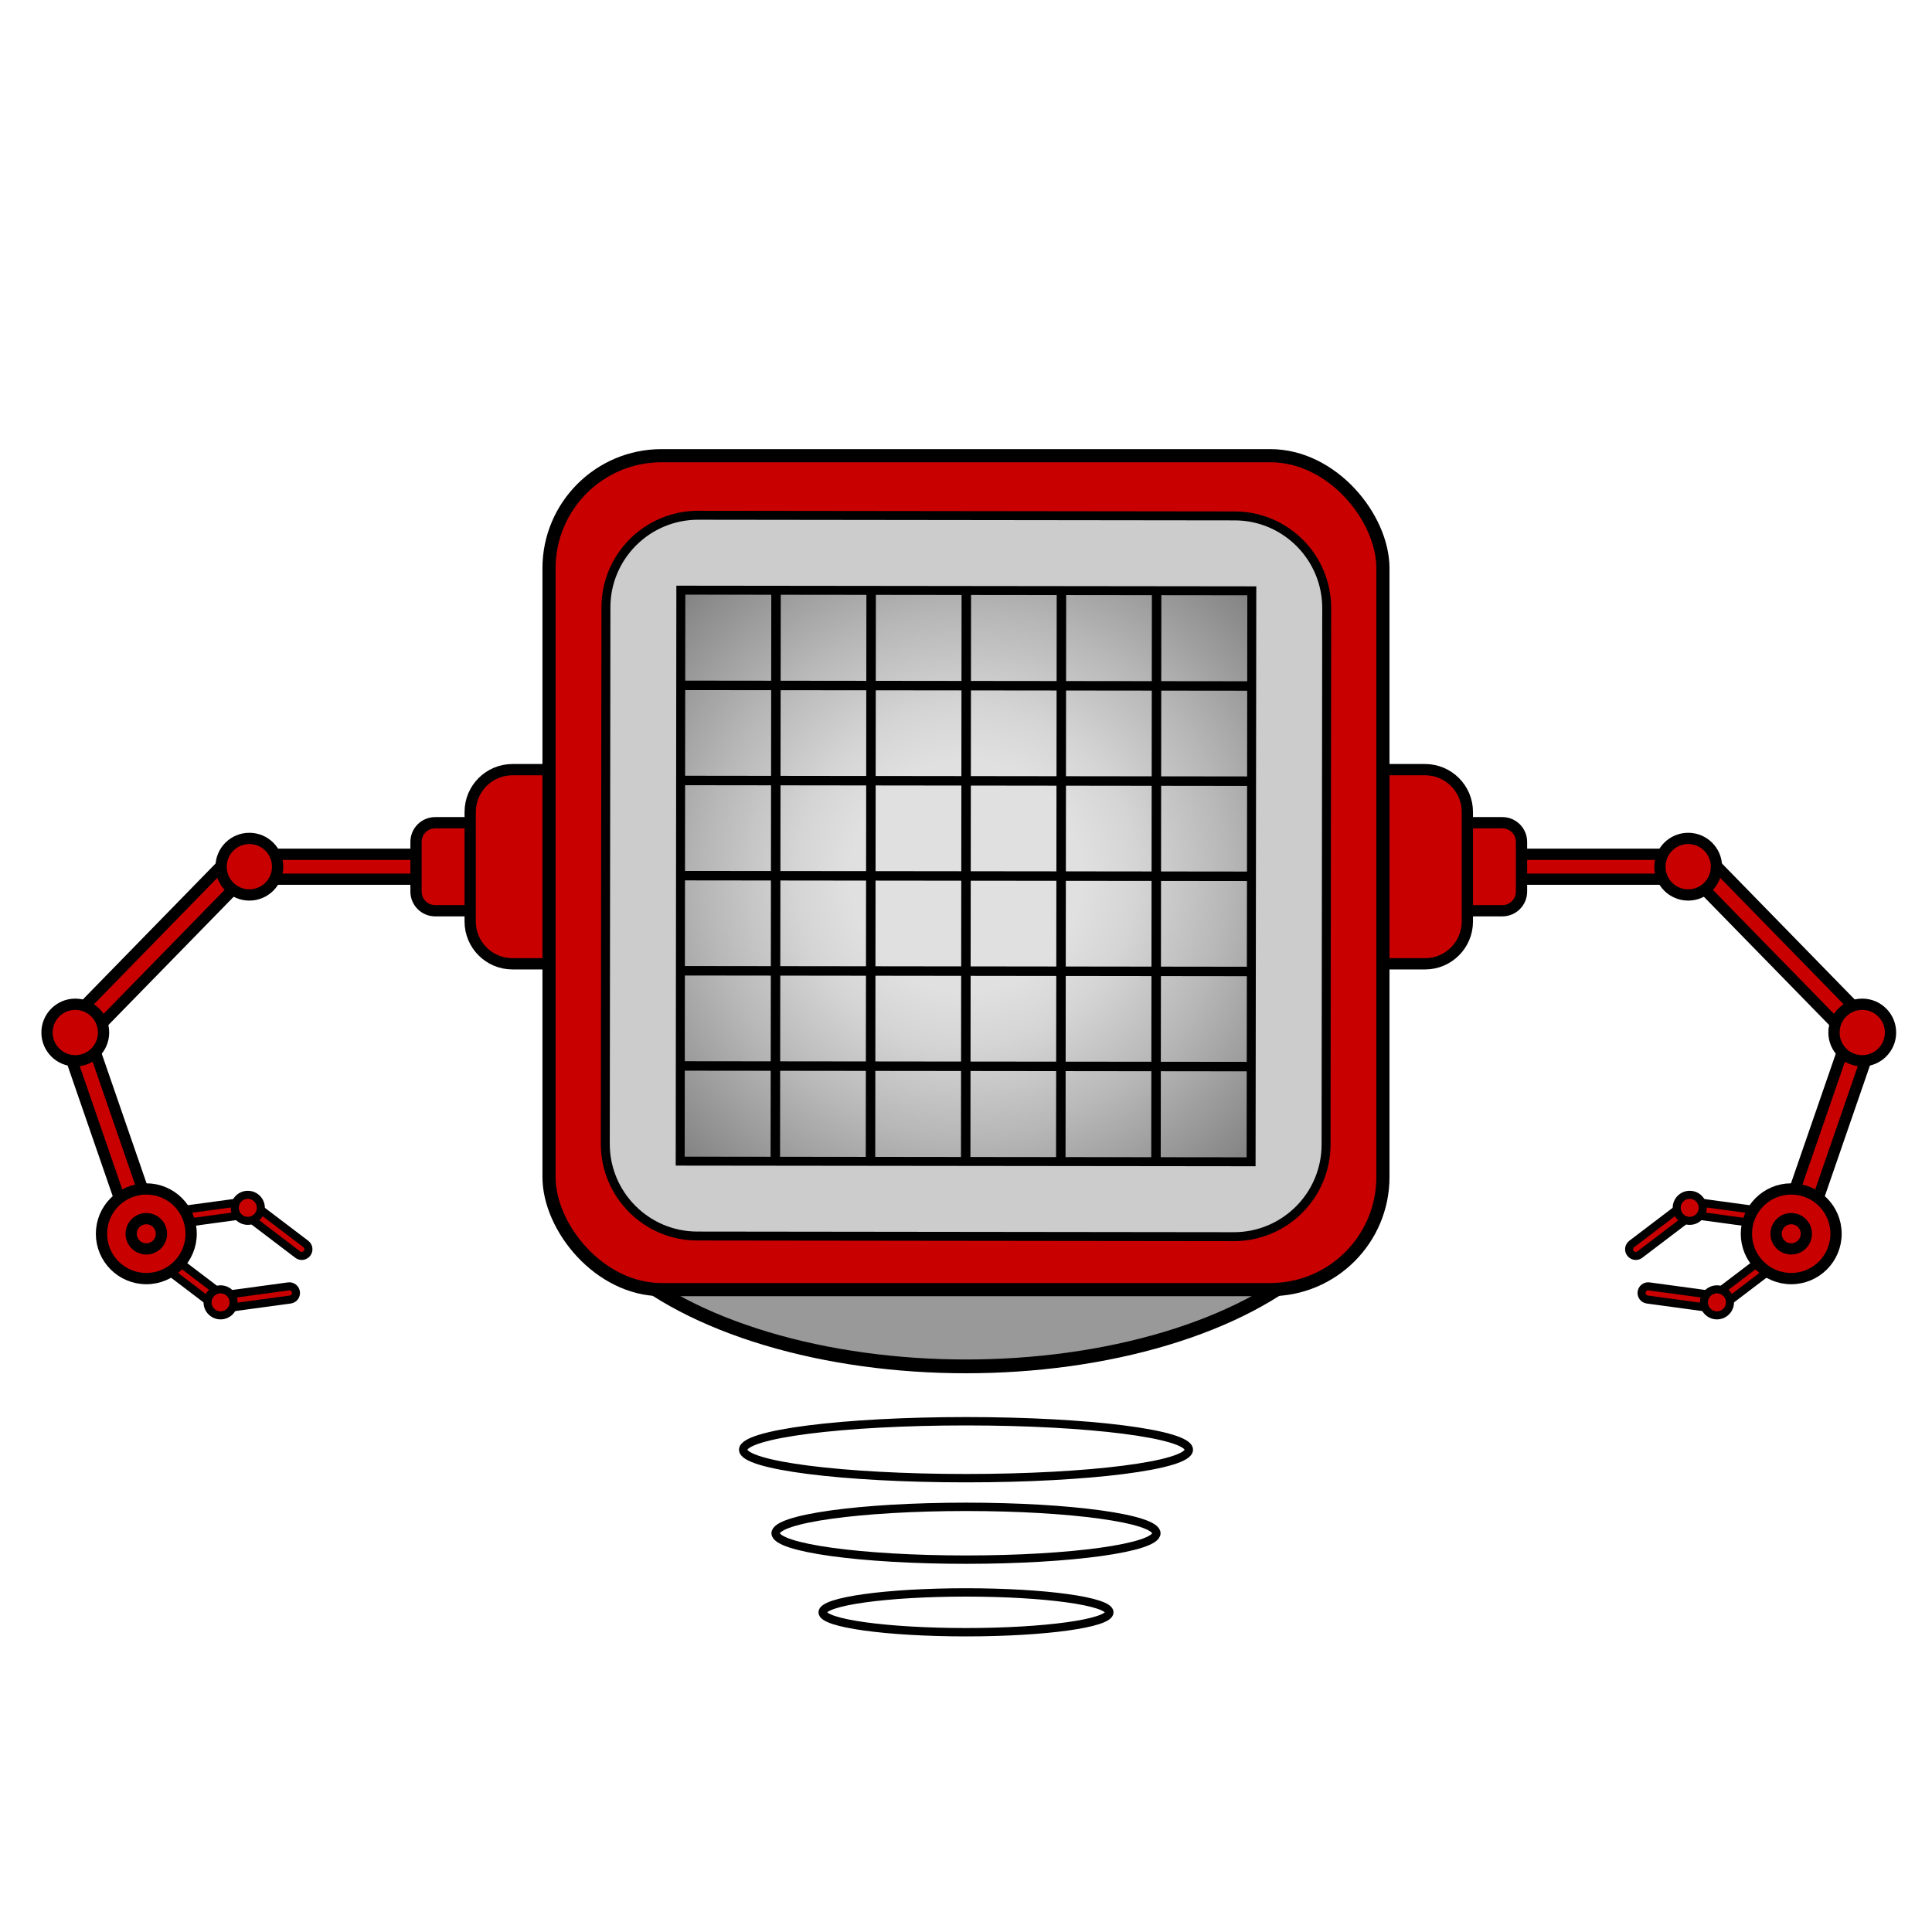 <?xml version="1.0" encoding="UTF-8"?><svg id="Robos" xmlns="http://www.w3.org/2000/svg" xmlns:xlink="http://www.w3.org/1999/xlink" viewBox="0 0 300 300"><defs><style>.cls-1{stroke-width:1.25px;}.cls-1,.cls-2,.cls-3,.cls-4,.cls-5,.cls-6,.cls-7,.cls-8{stroke:#000;stroke-miterlimit:10;}.cls-1,.cls-2,.cls-4,.cls-8{stroke-linecap:round;}.cls-1,.cls-3,.cls-8{fill:#c90000;}.cls-2{fill:#999;stroke-width:2.14px;}.cls-3{stroke-width:2.04px;}.cls-4{fill:none;stroke-width:1.3px;}.cls-5{fill:#a31e10;stroke-width:1.47px;}.cls-6{fill:url(#radial-gradient);}.cls-6,.cls-7{stroke-width:1.39px;}.cls-7{fill:#ccc;}.cls-8{stroke-width:1.75px;}</style><symbol id="Robot_arm_1" viewBox="0 0 96.45 86.24"><g><polygon class="cls-8" points="16.92 69.51 8 43.7 4.35 44.96 13.26 70.77 16.92 69.51"/><polygon class="cls-8" points="7.74 42.01 31.15 18.04 28.31 15.41 4.9 39.39 7.74 42.01"/><circle class="cls-8" cx="5.26" cy="41.7" r="4.39"/><polygon class="cls-8" points="33.57 17.89 60.88 17.89 60.88 14.02 33.57 14.02 33.57 17.89"/><path class="cls-8" d="M61.15,22.79h7.19c1.65,0,2.98-1.33,2.98-2.98v-7.71c0-1.65-1.33-2.98-2.98-2.98h-7.19c-1.65,0-2.98,1.33-2.98,2.98v7.71c0,1.65,1.33,2.98,2.98,2.98Z"/><path class="cls-8" d="M73.15,31.03h15.85c3.63,0,6.57-2.94,6.57-6.57V7.45c0-3.63-2.94-6.57-6.57-6.57h-15.85c-3.63,0-6.57,2.94-6.57,6.57V24.46c0,3.63,2.94,6.57,6.57,6.57Z"/><circle class="cls-8" cx="32.29" cy="15.95" r="4.39"/><g><g><path class="cls-1" d="M28.6,84.12h0c.35-.45,.26-1.1-.2-1.45l-8.33-6.33c-.45-.35-1.1-.26-1.45,.2h0c-.35,.45-.26,1.1,.2,1.45l8.33,6.33c.45,.35,1.1,.26,1.45-.2Z"/><path class="cls-1" d="M27.11,83.69h0c.08,.57,.6,.96,1.16,.88l10.37-1.41c.57-.08,.96-.6,.88-1.16h0c-.08-.57-.6-.96-1.16-.88l-10.37,1.41c-.57,.08-.96,.6-.88,1.16Z"/><circle class="cls-1" cx="27.82" cy="83.6" r="2.02"/></g><g><path class="cls-1" d="M31.27,68.4h0c-.35,.45-.26,1.1,.2,1.45l8.33,6.33c.45,.35,1.1,.26,1.45-.2h0c.35-.45,.26-1.1-.2-1.45l-8.33-6.33c-.45-.35-1.1-.26-1.45,.2Z"/><path class="cls-1" d="M32.76,68.82h0c-.08-.57-.6-.96-1.16-.88l-10.37,1.41c-.57,.08-.96,.6-.88,1.16h0c.08,.57,.6,.96,1.16,.88l10.37-1.41c.57-.08,.96-.6,.88-1.16Z"/><circle class="cls-1" cx="32.05" cy="68.92" r="2.02"/></g></g><g><circle class="cls-8" cx="16.29" cy="72.95" r="6.96"/><circle class="cls-8" cx="16.29" cy="72.95" r="2.35"/></g></g></symbol><radialGradient id="radial-gradient" cx="65.77" cy="66.28" fx="65.77" fy="66.28" r="119.65" gradientTransform="matrix(1, 0, 0, 1, 0, 0)" gradientUnits="userSpaceOnUse"><stop offset=".15" stop-color="#e0e0e0"/><stop offset=".22" stop-color="#d5d5d5"/><stop offset=".34" stop-color="#b7b7b7"/><stop offset=".5" stop-color="#888"/><stop offset=".69" stop-color="#474747"/><stop offset=".69" stop-color="#454545"/></radialGradient><symbol id="Robots_base_5" viewBox="0 0 131.53 184.36"><g><ellipse class="cls-2" cx="65.77" cy="110.17" rx="62.07" ry="32.26"/><g><ellipse class="cls-4" cx="65.77" cy="155.37" rx="34.6" ry="4.42"/><ellipse class="cls-4" cx="65.77" cy="168.34" rx="29.56" ry="4.1"/><ellipse class="cls-4" cx="65.77" cy="180.62" rx="22.26" ry="3.09"/></g><rect class="cls-3" x="1.02" y="1.02" width="129.49" height="129.49" rx="17.48" ry="17.48"/><path class="cls-7" d="M107.35,122.29l-83.29-.1c-7.91,0-14.31-6.43-14.3-14.33l.1-83.29c0-7.91,6.43-14.31,14.33-14.3l83.29,.1c7.91,0,14.31,6.43,14.3,14.33l-.1,83.29c0,7.91-6.43,14.31-14.33,14.3Z"/><g><polygon class="cls-6" points="21.49 21.9 110.15 22 110.04 110.66 21.39 110.56 21.49 21.9"/><line class="cls-5" x1="21.41" y1="95.78" x2="110.06" y2="95.88"/><line class="cls-5" x1="21.42" y1="81" x2="110.08" y2="81.11"/><line class="cls-5" x1="21.44" y1="66.23" x2="110.09" y2="66.33"/><line class="cls-5" x1="21.46" y1="51.45" x2="110.11" y2="51.56"/><line class="cls-5" x1="21.47" y1="36.68" x2="110.13" y2="36.78"/><line class="cls-5" x1="95.37" y1="21.99" x2="95.27" y2="110.64"/><line class="cls-5" x1="80.59" y1="21.97" x2="80.49" y2="110.62"/><line class="cls-5" x1="65.82" y1="21.95" x2="65.72" y2="110.61"/><line class="cls-5" x1="51.04" y1="21.93" x2="50.94" y2="110.59"/><line class="cls-5" x1="36.27" y1="21.92" x2="36.16" y2="110.57"/></g></g></symbol></defs><use width="96.45" height="86.24" transform="translate(6.43 118.63)" xlink:href="#Robot_arm_1"/><use width="96.45" height="86.24" transform="translate(294.43 118.63) rotate(-180) scale(1 -1)" xlink:href="#Robot_arm_1"/><use width="131.53" height="184.36" transform="translate(84.23 69.74)" xlink:href="#Robots_base_5"/></svg>
